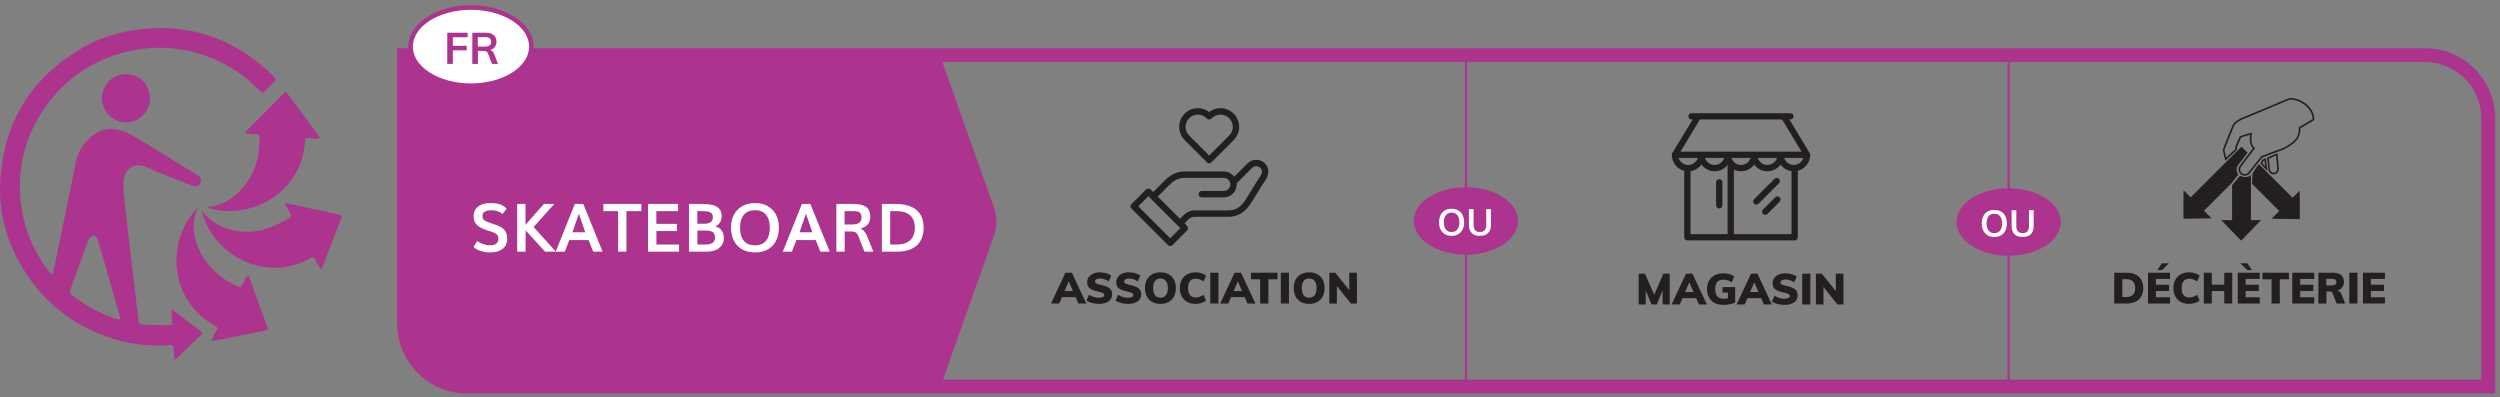 <svg width="447" height="71" viewBox="0 0 447 71" fill="none" xmlns="http://www.w3.org/2000/svg">
<rect x="0" y="0" width="447" height="71" fill="#808080" stroke="none"/>
<g clip-path="url(#clip0_26_18233)">
<path d="M446.141 70.37H83.557C76.635 70.37 71 64.74 71 57.812V8.615H433.589C440.51 8.615 446.141 14.25 446.141 21.172V70.37ZM73.484 11.099V57.812C73.484 63.37 78.005 67.885 83.557 67.885H443.661V21.172C443.661 15.62 439.141 11.099 433.589 11.099" fill="#AC348E"/>
<path d="M168.109 69.276H88.448C71.078 69.005 72.193 57.339 72.24 47.078V10H168.109L177.724 37.141C178.297 38.755 178.297 40.521 177.724 42.135" fill="#AC348E"/>
<path d="M95.021 8.333C95.021 12.198 90.177 15.328 84.208 15.328C78.24 15.328 73.401 12.198 73.401 8.333C73.401 4.469 78.24 1.339 84.208 1.339C90.177 1.339 95.021 4.469 95.021 8.333Z" fill="white"/>
<path d="M84.208 15.745C78.021 15.745 72.99 12.422 72.99 8.333C72.99 4.25 78.021 0.927 84.208 0.927C90.396 0.927 95.432 4.25 95.432 8.333C95.432 12.422 90.396 15.745 84.208 15.745ZM84.208 1.755C78.479 1.755 73.818 4.708 73.818 8.333C73.818 11.964 78.479 14.917 84.208 14.917C89.943 14.917 94.604 11.964 94.604 8.333C94.604 4.708 89.943 1.755 84.208 1.755Z" fill="#AC348E"/>
<path d="M79.969 5.854H83.609V6.661H80.969V8.187H83.453V9H80.969V11.427H79.969" fill="#AC348E"/>
<path d="M89.037 11.427H87.969L87.26 9.573C87.198 9.401 87.099 9.281 86.969 9.213C86.839 9.146 86.667 9.109 86.458 9.109H85.453V11.427H84.448V5.854H86.839C87.469 5.854 87.948 5.99 88.276 6.271C88.604 6.547 88.771 6.943 88.771 7.458C88.771 7.828 88.672 8.146 88.474 8.401C88.281 8.661 88.005 8.844 87.641 8.953C87.969 9.021 88.208 9.25 88.354 9.641L89.037 11.427ZM86.693 8.328C87.073 8.328 87.359 8.255 87.542 8.12C87.724 7.974 87.818 7.76 87.818 7.474C87.818 7.193 87.724 6.984 87.542 6.844C87.365 6.703 87.083 6.635 86.693 6.635H85.432V8.328" fill="#AC348E"/>
<path d="M29.155 5C36.504 5.135 43.342 8.021 48.988 13.729C49.358 14.104 49.384 14.344 48.983 14.708C48.415 15.208 47.889 15.75 47.384 16.318C47.061 16.682 46.863 16.672 46.519 16.312C43.847 13.505 40.696 11.401 37.045 10.078C32.337 8.37 27.535 8.062 22.66 9.255C16.17 10.838 11.103 14.463 7.493 20.057C4.066 25.37 2.905 31.208 3.899 37.448C4.556 41.557 6.217 45.25 8.754 48.547C8.827 48.646 8.894 48.75 8.983 48.833C9.097 48.938 9.228 49.026 9.353 49.125C9.41 48.979 9.498 48.844 9.524 48.693C10.056 46.156 10.576 43.62 11.097 41.083C11.826 37.531 12.561 33.974 13.274 30.417C13.561 28.974 13.795 27.516 14.655 26.271C16.181 24.068 18.191 22.682 20.957 23.162C22.165 23.37 23.337 24.01 24.415 24.651C28.045 26.807 31.623 29.047 35.217 31.266C35.931 31.708 36.118 32.177 35.858 32.719C35.577 33.302 35.009 33.458 34.222 33.146C31.55 32.083 28.842 31.094 26.228 29.912C23.978 28.896 22.207 30.182 22.082 32.536C22.019 33.708 22.144 34.901 22.274 36.073C22.743 40.292 23.259 44.505 23.754 48.719C24.092 51.594 24.441 54.469 24.764 57.349C24.821 57.818 25.019 58.062 25.488 58.068C27.092 58.104 28.707 58.125 30.316 58.156C30.701 58.161 30.79 57.943 30.759 57.599C30.707 56.969 30.67 56.339 30.634 55.708C30.629 55.599 30.691 55.49 30.717 55.385C30.811 55.422 30.915 55.438 30.993 55.495C32.649 56.75 34.306 58.01 35.962 59.271C36.238 59.479 36.191 59.641 35.967 59.854C34.498 61.266 33.03 62.688 31.561 64.099C31.483 64.177 31.363 64.208 31.259 64.26C31.228 64.146 31.175 64.031 31.165 63.917C31.113 63.37 31.04 62.818 31.04 62.271C31.04 61.766 30.837 61.656 30.368 61.693C26.925 61.979 23.545 61.604 20.264 60.578C12.853 58.266 7.228 53.703 3.462 46.911C0.858 42.208 -0.325 37.115 0.077 31.766C0.842 21.588 5.712 13.865 14.504 8.693C18.8 6.161 23.509 5.031 29.155 5ZM21.54 57.062C21.446 56.698 21.394 56.479 21.332 56.266C20.446 53.151 19.561 50.036 18.67 46.922C18.264 45.51 17.863 44.099 17.41 42.708C17.326 42.443 16.998 42.094 16.78 42.089C16.504 42.083 16.207 42.375 15.957 42.583C15.842 42.677 15.806 42.865 15.748 43.021C14.701 45.932 13.67 48.854 12.597 51.755C12.42 52.245 12.545 52.495 12.91 52.781C14.748 54.229 16.733 55.427 18.894 56.318C19.587 56.604 20.306 56.854 21.019 57.094C21.165 57.141 21.353 57.078 21.54 57.062Z" fill="#AC348E"/>
<path d="M36.92 37.01C41.764 36.812 45.337 32.239 46.144 27.828C46.332 26.812 46.363 25.766 46.441 24.729C46.483 24.213 46.248 23.943 45.686 23.963C45.196 23.984 44.707 23.943 44.217 23.922C44.077 23.911 43.946 23.864 43.811 23.833C43.884 23.703 43.931 23.542 44.035 23.438C45.4 22.057 46.769 20.693 48.139 19.318C49.014 18.438 49.9 17.557 50.769 16.667C51.009 16.422 51.15 16.401 51.373 16.703C53.259 19.266 55.165 21.812 57.056 24.37C57.123 24.463 57.16 24.583 57.207 24.688C57.077 24.719 56.946 24.781 56.816 24.781C56.285 24.766 55.754 24.76 55.228 24.698C54.728 24.641 54.54 24.792 54.514 25.312C54.415 27.427 53.816 29.401 52.738 31.224C49.712 36.354 43.035 38.953 37.347 37.203C37.202 37.156 37.061 37.073 36.92 37.01Z" fill="#AC348E"/>
<path d="M35.379 37.104C33.478 41.208 35.561 45.693 38.087 48.198C39.342 49.443 40.759 50.464 42.4 51.161C42.905 51.375 43.181 51.286 43.394 50.781C43.577 50.354 43.806 49.943 44.035 49.531C44.108 49.401 44.243 49.312 44.347 49.203C44.415 49.323 44.504 49.432 44.551 49.557C45.472 52.068 46.389 54.573 47.306 57.083C47.478 57.542 47.618 58.01 47.816 58.458C47.993 58.844 47.889 59 47.488 59.083C45.525 59.469 43.571 59.87 41.613 60.266C40.571 60.474 39.535 60.693 38.493 60.896C38.28 60.938 38.056 60.927 37.837 60.943C37.9 60.745 37.946 60.531 38.035 60.344C38.222 59.958 38.384 59.552 38.644 59.214C39.077 58.646 38.821 58.391 38.301 58.12C36.472 57.172 35.004 55.807 33.832 54.12C30.405 49.203 30.889 42.016 34.941 37.614C35.092 37.448 35.233 37.276 35.379 37.104Z" fill="#AC348E"/>
<path d="M36.097 37.651C36.946 38.74 37.91 39.656 39.139 40.266C42.103 41.719 45.16 41.792 48.228 40.708C49.389 40.297 50.467 39.651 51.577 39.099C52.077 38.849 52.175 38.51 51.827 38.021C51.519 37.594 51.28 37.109 51.025 36.646C50.978 36.557 50.988 36.432 50.972 36.323C51.071 36.323 51.17 36.312 51.264 36.333C54.431 37.026 57.592 37.724 60.759 38.406C61.15 38.49 61.155 38.641 61.035 38.953C59.889 41.917 58.748 44.885 57.608 47.854C57.566 47.958 57.488 48.047 57.425 48.146C57.342 48.068 57.228 48.005 57.175 47.906C56.889 47.417 56.592 46.927 56.337 46.411C56.129 45.984 55.9 45.932 55.483 46.172C53.175 47.516 50.675 48.016 48.019 47.833C42.525 47.448 37.452 43.219 36.123 37.88C36.108 37.807 36.103 37.724 36.097 37.651Z" fill="#AC348E"/>
<path d="M18.222 17.578C18.222 15.193 20.17 13.234 22.54 13.245C24.889 13.255 26.811 15.188 26.821 17.552C26.832 19.938 24.879 21.896 22.504 21.885C20.155 21.875 18.228 19.932 18.222 17.578Z" fill="#AC348E"/>
<path d="M87.65 45.135C87.064 45.135 86.5 45.049 85.957 44.877C85.414 44.705 84.986 44.467 84.674 44.162L85.307 43.096C85.584 43.31 85.943 43.492 86.385 43.641C86.83 43.789 87.221 43.863 87.557 43.863C88.084 43.863 88.473 43.766 88.723 43.57C88.977 43.375 89.103 43.078 89.103 42.68C89.103 42.523 89.092 42.398 89.068 42.305C89.045 42.207 88.992 42.107 88.91 42.006C88.828 41.9 88.705 41.805 88.541 41.719C88.381 41.629 88.164 41.535 87.891 41.438C87.773 41.398 87.574 41.334 87.293 41.244C87.016 41.154 86.812 41.086 86.684 41.039C85.981 40.773 85.471 40.461 85.154 40.102C84.838 39.738 84.68 39.248 84.68 38.631C84.68 38.131 84.811 37.703 85.072 37.348C85.338 36.992 85.689 36.73 86.127 36.562C86.564 36.395 87.064 36.31 87.627 36.31C88.389 36.31 88.981 36.385 89.402 36.533C89.824 36.682 90.223 36.935 90.598 37.295L89.836 38.279C89.356 37.822 88.689 37.594 87.838 37.594C87.373 37.594 86.994 37.674 86.701 37.834C86.412 37.994 86.268 38.238 86.268 38.566C86.268 38.727 86.281 38.859 86.309 38.965C86.336 39.066 86.393 39.168 86.478 39.27C86.568 39.367 86.695 39.459 86.859 39.545C87.023 39.627 87.242 39.717 87.516 39.815C87.613 39.85 87.816 39.918 88.125 40.02C88.438 40.117 88.67 40.195 88.822 40.254C89.518 40.531 90.002 40.85 90.275 41.209C90.549 41.568 90.686 42.068 90.686 42.709C90.686 43.135 90.602 43.51 90.434 43.834C90.266 44.154 90.037 44.406 89.748 44.59C89.459 44.773 89.139 44.91 88.787 45C88.436 45.09 88.057 45.135 87.65 45.135ZM92.473 45V36.469H93.961V40.195L97.248 36.469H99.106L95.408 40.588L99.393 45H97.459L93.978 41.185V45H92.473ZM102.352 41.531H104.637C104.188 40.199 103.811 39.092 103.506 38.209C103.252 38.947 102.867 40.055 102.352 41.531ZM99.352 45L102.779 36.469H104.291L107.748 45H106.066L105.24 42.92H101.795L100.986 45H99.352ZM110.52 45V37.746H107.889V36.469H114.68V37.746H112.008V45H110.52ZM115.863 45V36.469H121.248V37.746H117.352V40.025H121.037V41.309H117.369V43.723H121.418V45H115.863ZM124.676 40.008H125.947C126.146 40.008 126.33 39.99 126.498 39.955C126.666 39.916 126.824 39.853 126.973 39.768C127.125 39.682 127.244 39.56 127.33 39.404C127.416 39.248 127.459 39.06 127.459 38.842C127.459 38.42 127.312 38.133 127.02 37.98C126.727 37.824 126.266 37.746 125.637 37.746H124.676V40.008ZM124.693 43.728H126.035C127.234 43.728 127.834 43.328 127.834 42.527C127.834 42.027 127.699 41.684 127.43 41.496C127.164 41.309 126.688 41.215 126 41.215H124.693V43.728ZM123.188 45V36.469H125.549C125.795 36.469 126.016 36.475 126.211 36.486C126.406 36.494 126.629 36.516 126.879 36.551C127.133 36.582 127.355 36.629 127.547 36.691C127.738 36.75 127.932 36.834 128.127 36.943C128.322 37.053 128.482 37.184 128.607 37.336C128.736 37.484 128.84 37.672 128.918 37.898C129 38.121 129.041 38.373 129.041 38.654C129.041 39.498 128.664 40.105 127.91 40.477C128.418 40.613 128.799 40.871 129.053 41.25C129.307 41.625 129.434 42.072 129.434 42.592C129.434 42.916 129.369 43.221 129.24 43.506C129.111 43.787 128.922 44.041 128.672 44.268C128.422 44.494 128.092 44.674 127.682 44.807C127.275 44.935 126.814 45 126.299 45H123.188ZM135.012 45.135C133.68 45.135 132.629 44.734 131.859 43.934C131.094 43.129 130.711 42.049 130.711 40.693C130.711 39.373 131.096 38.312 131.865 37.512C132.639 36.711 133.693 36.31 135.029 36.31C136.322 36.31 137.35 36.711 138.111 37.512C138.877 38.309 139.26 39.369 139.26 40.693C139.26 42.053 138.883 43.133 138.129 43.934C137.375 44.734 136.336 45.135 135.012 45.135ZM134.977 43.863C135.848 43.863 136.51 43.59 136.963 43.043C137.416 42.492 137.643 41.709 137.643 40.693C137.643 39.709 137.416 38.945 136.963 38.402C136.51 37.855 135.855 37.582 135 37.582C134.137 37.582 133.473 37.855 133.008 38.402C132.547 38.945 132.316 39.709 132.316 40.693C132.316 41.713 132.541 42.496 132.99 43.043C133.439 43.59 134.102 43.863 134.977 43.863ZM142.957 41.531H145.242C144.793 40.199 144.416 39.092 144.111 38.209C143.857 38.947 143.473 40.055 142.957 41.531ZM139.957 45L143.385 36.469H144.896L148.354 45H146.672L145.846 42.92H142.4L141.592 45H139.957ZM151.014 40.131H152.438C153.5 40.131 154.031 39.719 154.031 38.895C154.031 38.445 153.92 38.143 153.697 37.986C153.475 37.826 153.107 37.746 152.596 37.746H151.014V40.131ZM149.543 45V36.469H152.619C153.088 36.469 153.492 36.504 153.832 36.574C154.176 36.645 154.486 36.766 154.764 36.938C155.041 37.105 155.25 37.348 155.391 37.664C155.531 37.977 155.602 38.363 155.602 38.824C155.602 39.305 155.459 39.73 155.174 40.102C154.889 40.469 154.459 40.717 153.885 40.846C154.396 41.131 154.773 41.576 155.016 42.182L156.17 45H154.559L153.58 42.463C153.42 42.045 153.246 41.762 153.059 41.613C152.871 41.465 152.588 41.391 152.209 41.391H151.031V45H149.543ZM157.676 45V36.469H160.055C161.762 36.469 163.037 36.832 163.881 37.559C164.725 38.281 165.146 39.322 165.146 40.682C165.146 42.092 164.732 43.164 163.904 43.898C163.08 44.633 161.877 45 160.295 45H157.676ZM159.164 43.723H160.371C161.402 43.723 162.193 43.465 162.744 42.949C163.295 42.434 163.57 41.676 163.57 40.676C163.57 39.727 163.291 39.002 162.732 38.502C162.178 37.998 161.33 37.746 160.189 37.746H159.164V43.723Z" fill="white"/>
<path d="M261.908 68.795H262.314V10.212H261.908V68.795Z" fill="#AC348E"/>
<path d="M271.435 39.5C271.435 42.834 267.26 45.538 262.111 45.538C256.962 45.538 252.78 42.834 252.78 39.5C252.78 36.166 256.962 33.469 262.111 33.469C267.26 33.469 271.435 36.166 271.435 39.5Z" fill="#AC348E"/>
<path d="M258.356 41.875C258.02 41.678 257.754 41.398 257.572 41.034C257.39 40.67 257.299 40.242 257.299 39.745C257.299 39.255 257.39 38.828 257.572 38.463C257.754 38.092 258.013 37.819 258.349 37.623C258.686 37.426 259.085 37.328 259.547 37.328C260.01 37.328 260.402 37.426 260.745 37.623C261.081 37.819 261.341 38.092 261.516 38.463C261.698 38.828 261.789 39.255 261.789 39.745C261.789 40.242 261.698 40.67 261.516 41.034C261.334 41.398 261.074 41.678 260.738 41.875C260.402 42.071 260.01 42.169 259.547 42.169C259.092 42.169 258.693 42.071 258.356 41.875ZM260.57 41.041C260.808 40.74 260.934 40.306 260.934 39.745C260.934 39.185 260.808 38.757 260.57 38.463C260.325 38.162 259.982 38.015 259.547 38.015C259.106 38.015 258.77 38.162 258.525 38.456C258.279 38.757 258.16 39.185 258.16 39.745C258.16 40.306 258.279 40.74 258.525 41.041C258.77 41.335 259.106 41.489 259.547 41.489C259.982 41.489 260.325 41.335 260.57 41.041Z" fill="white"/>
<path d="M263.141 41.672C262.805 41.335 262.637 40.845 262.637 40.2V37.392H263.477V40.249C263.477 40.656 263.575 40.964 263.764 41.174C263.953 41.384 264.234 41.489 264.612 41.489C264.976 41.489 265.263 41.384 265.453 41.167C265.642 40.957 265.74 40.649 265.74 40.249V37.392H266.58V40.2C266.58 40.845 266.412 41.328 266.076 41.665C265.74 42.001 265.256 42.169 264.612 42.169C263.96 42.169 263.47 42.008 263.141 41.672Z" fill="white"/>
<path d="M358.949 68.991H359.348V10.408H358.949V68.991Z" fill="#AC348E"/>
<path d="M368.476 39.703C368.476 43.03 364.301 45.734 359.152 45.734C353.996 45.734 349.821 43.03 349.821 39.703C349.821 36.369 353.996 33.665 359.152 33.665C364.301 33.665 368.476 36.369 368.476 39.703Z" fill="#AC348E"/>
<path d="M355.397 42.078C355.061 41.875 354.795 41.601 354.613 41.23C354.431 40.866 354.339 40.439 354.339 39.941C354.339 39.451 354.431 39.024 354.613 38.659C354.788 38.295 355.054 38.015 355.39 37.819C355.726 37.63 356.126 37.532 356.588 37.532C357.05 37.532 357.443 37.63 357.786 37.819C358.122 38.015 358.381 38.295 358.557 38.659C358.739 39.024 358.83 39.451 358.83 39.941C358.83 40.439 358.739 40.866 358.557 41.23C358.374 41.601 358.115 41.875 357.779 42.078C357.443 42.274 357.05 42.372 356.588 42.372C356.133 42.372 355.733 42.274 355.397 42.078ZM357.611 41.237C357.849 40.936 357.975 40.502 357.975 39.941C357.975 39.388 357.849 38.961 357.611 38.659C357.366 38.358 357.022 38.211 356.588 38.211C356.147 38.211 355.811 38.358 355.565 38.659C355.32 38.953 355.201 39.381 355.201 39.941C355.201 40.502 355.32 40.936 355.565 41.237C355.811 41.538 356.147 41.685 356.588 41.685C357.022 41.685 357.366 41.538 357.611 41.237Z" fill="white"/>
<path d="M360.175 41.868C359.845 41.532 359.677 41.048 359.677 40.404V37.588H360.518V40.446C360.518 40.852 360.616 41.16 360.805 41.37C360.994 41.581 361.281 41.686 361.653 41.686C362.024 41.686 362.304 41.581 362.493 41.37C362.682 41.153 362.781 40.852 362.781 40.446V37.588H363.621V40.404C363.621 41.041 363.453 41.532 363.117 41.868C362.781 42.204 362.297 42.372 361.653 42.372C361.001 42.372 360.511 42.204 360.175 41.868Z" fill="white"/>
<path d="M378.024 48.761H380.272C380.882 48.761 381.407 48.866 381.841 49.09C382.29 49.307 382.626 49.622 382.857 50.035C383.095 50.449 383.214 50.939 383.214 51.507C383.214 52.074 383.095 52.571 382.864 52.985C382.633 53.405 382.297 53.72 381.855 53.937C381.414 54.154 380.889 54.267 380.272 54.267H378.024V48.761ZM380.167 53.104C380.706 53.104 381.113 52.971 381.372 52.712C381.645 52.445 381.771 52.039 381.771 51.507C381.771 50.449 381.239 49.916 380.167 49.916H379.474V53.104" fill="#231F20"/>
<path d="M384.062 48.761H387.999V49.875H385.477V50.911H387.831V52.025H385.477V53.153H387.999V54.267H384.062V48.761ZM385.743 48.284L386.549 47.066H387.803L386.584 48.284H385.743Z" fill="#231F20"/>
<path d="M389.925 53.986C389.498 53.748 389.176 53.419 388.945 52.992C388.713 52.564 388.601 52.067 388.601 51.507C388.601 50.946 388.713 50.456 388.945 50.029C389.176 49.601 389.498 49.279 389.925 49.041C390.353 48.81 390.85 48.691 391.424 48.691C391.782 48.691 392.132 48.747 392.475 48.852C392.811 48.964 393.085 49.111 393.288 49.293L392.846 50.323C392.398 49.993 391.936 49.832 391.452 49.832C391.011 49.832 390.668 49.972 390.43 50.253C390.192 50.54 390.079 50.953 390.079 51.507C390.079 52.06 390.192 52.48 390.43 52.767C390.668 53.048 391.011 53.195 391.452 53.195C391.936 53.195 392.398 53.027 392.846 52.704L393.288 53.734C393.085 53.916 392.811 54.063 392.475 54.175C392.132 54.281 391.782 54.337 391.424 54.337C390.85 54.337 390.353 54.218 389.925 53.986Z" fill="#231F20"/>
<path d="M399.123 48.761V54.267H397.701V52.039H395.473V54.267H394.044V48.761H395.473V50.904H397.701V48.761" fill="#231F20"/>
<path d="M400.11 48.761H404.047V49.875H401.525V50.911H403.879V52.025H401.525V53.153H404.047V54.267H400.11V48.761ZM400.573 47.066H401.834L402.632 48.284H401.792L400.573 47.066Z" fill="#231F20"/>
<path d="M406.156 49.938H404.517V48.761H409.266V49.938H407.627V54.267H406.156" fill="#231F20"/>
<path d="M409.855 48.761H413.784V49.874H411.27V50.911H413.623V52.025H411.27V53.153H413.784V54.267H409.855" fill="#231F20"/>
<path d="M419.318 54.267H417.777L417.07 52.431C416.986 52.228 416.79 52.123 416.488 52.123H415.963V54.267H414.527V48.761H417.091C417.756 48.761 418.254 48.901 418.59 49.188C418.926 49.475 419.094 49.881 419.094 50.414C419.094 50.785 418.996 51.107 418.793 51.373C418.597 51.647 418.317 51.843 417.959 51.955C418.114 51.983 418.254 52.06 418.373 52.172C418.499 52.284 418.597 52.438 418.667 52.627L419.318 54.267ZM417.532 50.897C417.672 50.799 417.742 50.652 417.742 50.456C417.742 50.246 417.672 50.092 417.532 49.993C417.399 49.902 417.175 49.86 416.86 49.86H415.942V51.037H416.86C417.168 51.037 417.392 50.995 417.532 50.897Z" fill="#231F20"/>
<path d="M420.054 54.267H421.511V48.761H420.054V54.267Z" fill="#231F20"/>
<path d="M422.499 48.761H426.429V49.874H423.914V50.911H426.268V52.025H423.914V53.153H426.429V54.267H422.499" fill="#231F20"/>
<path d="M399.102 27.837V27.885L399.157 27.837" fill="#231F20"/>
<path d="M402.464 32.67L402.471 32.677L402.492 31.206" fill="#231F20"/>
<path d="M402.464 39.36V31.234L402.38 31.339C402.121 31.668 401.638 31.647 401.252 31.654C401.063 31.654 400.692 31.486 400.517 31.402L399.102 33.125V39.36H397.168L398.941 41.195L400.72 43.023L402.492 41.195L404.264 39.36" fill="#231F20"/>
<path d="M398.633 28.355L399.102 27.892V27.886" fill="#231F20"/>
<path d="M399.158 27.837L399.851 27.15L399.844 27.143L399.158 27.837Z" fill="#231F20"/>
<path d="M399.157 27.837L399.102 27.885V27.892L399.157 27.837Z" fill="#231F20"/>
<path d="M411.179 34.085L409.904 35.36L404.237 29.693L403.886 29.336L403.564 29.742L402.759 31.003L402.661 32.866L407.529 37.735L406.163 39.108L408.713 39.143L411.2 39.185V35.353" fill="#231F20"/>
<path d="M401.869 27.325L400.944 26.401L400.769 26.239L399.851 27.15L399.158 27.837L399.102 27.893L398.632 28.355L397.694 29.294H397.701L391.697 35.297L390.423 34.022L390.401 35.416V39.115L392.895 39.08L394.044 39.059L395.445 39.038L394.317 37.91L394.072 37.672L399.102 32.635L400.223 31.206C399.956 30.961 399.907 30.562 399.914 30.218C399.921 29.959 400.012 29.7 400.181 29.476L400.272 29.364L401.014 28.411L401.54 27.739L401.82 27.374" fill="#231F20"/>
<path d="M401.007 31.213L401.035 31.192C401 31.178 400.965 31.164 400.937 31.143" fill="#231F20"/>
<path d="M405.413 30.611L404.145 29.203L404.398 28.698L404.412 28.677L404.517 28.782L404.419 28.677C404.622 28.474 404.643 28.46 404.93 28.355L405.133 28.285L405.413 30.611ZM404.496 29.154L405.007 29.721L404.888 28.691C404.783 28.733 404.748 28.761 404.643 28.873" fill="#231F20"/>
<path d="M406.527 31.178C406.317 31.178 406.114 31.101 405.946 30.968C405.749 30.807 405.623 30.576 405.588 30.323V30.316L405.343 28.201L407.214 27.381L407.459 30.099C407.522 30.625 407.151 31.108 406.639 31.171C406.604 31.178 406.562 31.178 406.527 31.178ZM405.883 30.288C405.904 30.463 405.995 30.625 406.128 30.737C406.268 30.849 406.436 30.898 406.604 30.877C406.954 30.835 407.207 30.498 407.165 30.134L406.954 27.816L405.665 28.383" fill="#231F20"/>
<path d="M401.357 31.423C401.203 31.423 401.056 31.388 400.909 31.325C400.867 31.311 400.832 31.29 400.797 31.269L400.769 31.248L400.398 30.877C400.166 30.477 400.202 29.973 400.489 29.595L402.814 26.513C402.443 26.148 402.345 25.714 402.282 25.308C402.254 25.105 402.261 24.698 402.296 24.096C401.224 24.411 400.769 24.558 400.699 24.6C400.685 24.607 400.678 24.614 400.671 24.621L400.678 24.642L399.991 26.19L399.956 26.793L397.883 28.719L397.82 28.474C397.729 28.145 397.442 27.038 397.442 26.863C397.442 26.674 397.596 26.331 397.624 26.26C397.869 25.63 399.116 22.443 399.284 22.204C399.452 21.973 399.606 21.784 399.9 21.595C400.166 21.427 400.622 21.168 400.643 21.154L400.657 21.147L409.385 17.511H409.413C410.457 17.511 411.55 17.917 412.397 18.632C413.301 19.389 413.798 20.362 413.798 21.371V21.462L411.326 22.933C411.34 23.241 411.326 23.479 411.277 23.648C411.241 23.753 411.213 23.858 411.185 23.963C411.087 24.369 410.989 24.761 410.429 25.322C409.735 26.015 408.713 26.59 408.061 26.835C407.858 26.905 407.459 27.052 407.003 27.227L404.741 28.075L404.482 28.194L402.282 30.954C402.051 31.255 401.708 31.423 401.357 31.423ZM400.958 31.024C400.986 31.038 401.007 31.045 401.028 31.059C401.385 31.213 401.806 31.101 402.044 30.772L404.299 27.956L404.629 27.794L406.898 26.947C407.354 26.779 407.753 26.632 407.956 26.555C408.601 26.317 409.588 25.742 410.219 25.112C410.723 24.607 410.807 24.278 410.898 23.893C410.926 23.788 410.954 23.676 410.989 23.556C411.024 23.458 411.052 23.255 411.024 22.863L411.01 22.772L413.504 21.287C413.441 19.332 411.305 17.819 409.441 17.805L400.783 21.42C400.72 21.455 400.3 21.693 400.054 21.847C399.802 22.001 399.683 22.163 399.529 22.38C399.41 22.548 398.464 24.922 397.897 26.38C397.827 26.527 397.743 26.772 397.743 26.863C397.743 26.954 397.89 27.556 398.044 28.166L399.662 26.66L399.697 26.12L400.363 24.621C400.363 24.551 400.398 24.46 400.524 24.355C400.566 24.327 400.657 24.257 402.415 23.753L402.618 23.697L402.604 23.907C402.555 24.579 402.548 25.063 402.576 25.259C402.646 25.735 402.751 26.064 403.067 26.352L403.214 26.485L400.727 29.777C400.517 30.05 400.482 30.414 400.65 30.709" fill="#231F20"/>
<path d="M298.544 48.936V54.442H297.276L297.269 51.92L296.226 54.442H295.301L294.25 51.955V54.442H292.989V48.936H294.124L295.777 52.697L297.409 48.936" fill="#231F20"/>
<path d="M303.273 53.307H300.828L300.338 54.442H298.88L301.458 48.936H302.607L305.192 54.442H303.756L303.273 53.307ZM302.803 52.214L302.047 50.477L301.297 52.214" fill="#231F20"/>
<path d="M310.25 51.331V54.099C309.956 54.232 309.626 54.337 309.262 54.407C308.898 54.477 308.527 54.512 308.148 54.512C307.546 54.512 307.028 54.4 306.586 54.176C306.145 53.944 305.809 53.622 305.571 53.195C305.332 52.775 305.213 52.263 305.213 51.682C305.213 51.114 305.332 50.617 305.571 50.197C305.809 49.769 306.145 49.44 306.579 49.209C307.007 48.978 307.518 48.866 308.092 48.866C308.492 48.866 308.863 48.915 309.22 49.02C309.57 49.125 309.858 49.265 310.082 49.447L309.626 50.477C309.374 50.309 309.129 50.19 308.891 50.12C308.66 50.043 308.408 50.008 308.141 50.008C307.651 50.008 307.287 50.141 307.042 50.421C306.803 50.694 306.684 51.114 306.684 51.682C306.684 52.27 306.81 52.712 307.063 52.992C307.308 53.272 307.693 53.412 308.218 53.412C308.457 53.412 308.702 53.391 308.947 53.342V52.319H307.987V51.331" fill="#231F20"/>
<path d="M314.887 53.307H312.442L311.952 54.442H310.502L313.073 48.936H314.222L316.806 54.442H315.377L314.887 53.307ZM314.418 52.214L313.661 50.477L312.912 52.214" fill="#231F20"/>
<path d="M317.808 54.351C317.409 54.246 317.08 54.099 316.827 53.909L317.283 52.88C317.556 53.048 317.836 53.181 318.137 53.272C318.446 53.363 318.747 53.405 319.048 53.405C319.356 53.405 319.594 53.363 319.763 53.279C319.924 53.195 320.008 53.076 320.008 52.922C320.008 52.782 319.938 52.669 319.784 52.578C319.636 52.487 319.356 52.396 318.943 52.312C318.418 52.207 318.018 52.081 317.724 51.927C317.437 51.773 317.234 51.598 317.122 51.388C317.003 51.184 316.946 50.932 316.946 50.638C316.946 50.302 317.038 50.001 317.234 49.727C317.423 49.454 317.689 49.244 318.032 49.09C318.383 48.943 318.775 48.866 319.216 48.866C319.615 48.866 320.001 48.922 320.379 49.034C320.75 49.146 321.044 49.286 321.255 49.468L320.806 50.498C320.561 50.33 320.309 50.197 320.043 50.106C319.77 50.022 319.503 49.972 319.237 49.972C318.971 49.972 318.761 50.022 318.6 50.127C318.439 50.225 318.361 50.358 318.361 50.526C318.361 50.624 318.39 50.701 318.446 50.764C318.502 50.827 318.607 50.883 318.761 50.946C318.915 51.002 319.153 51.065 319.461 51.135C319.959 51.24 320.358 51.373 320.638 51.521C320.925 51.675 321.128 51.85 321.248 52.06C321.367 52.263 321.423 52.508 321.423 52.789C321.423 53.328 321.213 53.748 320.799 54.056C320.379 54.358 319.791 54.512 319.034 54.512C318.621 54.512 318.214 54.463 317.808 54.351Z" fill="#231F20"/>
<path d="M322.236 54.442H323.693V48.936H322.236V54.442Z" fill="#231F20"/>
<path d="M329.612 48.936V54.442H328.533L326.039 51.318V54.442H324.68V48.936H325.745L328.239 52.046V48.936" fill="#231F20"/>
<path d="M320.141 21.357H302.439C302.131 21.357 301.886 21.105 301.886 20.797C301.886 20.488 302.131 20.236 302.439 20.236H320.141C320.449 20.236 320.694 20.488 320.694 20.797C320.694 21.105 320.449 21.357 320.141 21.357Z" fill="#231F20"/>
<path d="M323.104 28.236H299.504C299.301 28.236 299.105 28.131 299.007 27.956C298.909 27.78 298.895 27.563 299 27.388L303.084 20.635C303.238 20.369 303.588 20.292 303.847 20.446C304.106 20.607 304.197 20.951 304.036 21.21L300.471 27.122H322.116L318.551 21.21C318.39 20.951 318.474 20.607 318.74 20.446C318.992 20.292 319.342 20.369 319.503 20.635L323.58 27.388C323.685 27.563 323.685 27.78 323.587 27.956C323.489 28.131 323.3 28.236 323.104 28.236Z" fill="#231F20"/>
<path d="M301.858 30.625C300.24 30.625 298.93 29.315 298.93 27.703C298.93 27.388 299.182 27.136 299.497 27.136C299.805 27.136 300.058 27.388 300.058 27.703C300.058 28.691 300.863 29.497 301.858 29.497C302.839 29.497 303.651 28.691 303.651 27.703C303.651 27.388 303.903 27.136 304.211 27.136C304.52 27.136 304.772 27.388 304.772 27.703C304.772 29.315 303.462 30.625 301.858 30.625Z" fill="#231F20"/>
<path d="M306.572 30.625C304.961 30.625 303.644 29.315 303.644 27.703C303.644 27.388 303.903 27.136 304.211 27.136C304.52 27.136 304.772 27.388 304.772 27.703C304.772 28.691 305.577 29.497 306.572 29.497C307.56 29.497 308.365 28.691 308.365 27.703C308.365 27.388 308.618 27.136 308.933 27.136C309.241 27.136 309.493 27.388 309.493 27.703C309.493 29.315 308.183 30.625 306.572 30.625Z" fill="#231F20"/>
<path d="M311.294 30.625C309.682 30.625 308.365 29.315 308.365 27.703C308.365 27.388 308.618 27.136 308.933 27.136C309.241 27.136 309.493 27.388 309.493 27.703C309.493 28.691 310.299 29.497 311.294 29.497C312.281 29.497 313.087 28.691 313.087 27.703C313.087 27.388 313.339 27.136 313.647 27.136C313.963 27.136 314.215 27.388 314.215 27.703C314.215 29.315 312.905 30.625 311.294 30.625Z" fill="#231F20"/>
<path d="M316.008 30.625C314.397 30.625 313.087 29.315 313.087 27.703C313.087 27.388 313.339 27.136 313.647 27.136C313.962 27.136 314.214 27.388 314.214 27.703C314.214 28.691 315.02 29.497 316.008 29.497C317.002 29.497 317.808 28.691 317.808 27.703C317.808 27.388 318.06 27.136 318.368 27.136C318.677 27.136 318.929 27.388 318.929 27.703C318.929 29.315 317.619 30.625 316.008 30.625Z" fill="#231F20"/>
<path d="M320.729 30.625C319.118 30.625 317.808 29.315 317.808 27.703C317.808 27.388 318.06 27.136 318.369 27.136C318.677 27.136 318.929 27.388 318.929 27.703C318.929 28.691 319.735 29.497 320.729 29.497C321.717 29.497 322.523 28.691 322.523 27.703C322.523 27.388 322.775 27.136 323.09 27.136C323.398 27.136 323.65 27.388 323.65 27.703C323.65 29.315 322.34 30.625 320.729 30.625Z" fill="#231F20"/>
<path d="M320.884 42.982H301.697C301.388 42.982 301.136 42.729 301.136 42.421V30.064C301.136 29.749 301.388 29.497 301.697 29.497C302.012 29.497 302.264 29.749 302.264 30.064V41.861H320.323V30.078C320.323 29.77 320.575 29.518 320.884 29.518C321.192 29.518 321.451 29.77 321.451 30.078V42.421C321.451 42.729 321.192 42.982 320.884 42.982Z" fill="#231F20"/>
<path d="M309.458 42.862C309.15 42.862 308.891 42.61 308.891 42.302V29.168C308.891 28.852 309.15 28.6 309.458 28.6C309.767 28.6 310.019 28.852 310.019 29.168V42.302C310.019 42.61 309.767 42.862 309.458 42.862Z" fill="#231F20"/>
<path d="M307.399 37.272C307.09 37.272 306.838 37.02 306.838 36.705V32.593C306.838 32.285 307.09 32.033 307.399 32.033C307.707 32.033 307.966 32.285 307.966 32.593V36.705C307.966 37.02 307.707 37.272 307.399 37.272Z" fill="#231F20"/>
<path d="M314.025 36.586C313.885 36.586 313.738 36.53 313.633 36.418C313.409 36.201 313.409 35.843 313.633 35.626L317.283 31.97C317.507 31.745 317.864 31.745 318.081 31.97C318.298 32.187 318.298 32.544 318.081 32.761L314.425 36.418C314.313 36.53 314.172 36.586 314.025 36.586Z" fill="#231F20"/>
<path d="M315.63 38.414C315.482 38.414 315.335 38.358 315.23 38.246C315.006 38.029 315.006 37.672 315.23 37.454L317.402 35.283C317.619 35.059 317.976 35.059 318.193 35.283C318.418 35.5 318.418 35.857 318.193 36.074L316.029 38.246C315.917 38.358 315.77 38.414 315.63 38.414Z" fill="#231F20"/>
<path d="M192.32 53.132H189.875L189.385 54.267H187.928L190.506 48.761H191.647L194.232 54.267H192.803L192.32 53.132ZM191.843 52.039L191.094 50.295L190.344 52.039" fill="#231F20"/>
<path d="M195.241 54.175C194.842 54.063 194.512 53.916 194.26 53.734L194.715 52.704C194.982 52.873 195.269 53.006 195.57 53.097C195.871 53.188 196.179 53.23 196.481 53.23C196.789 53.23 197.027 53.188 197.195 53.104C197.356 53.02 197.44 52.894 197.44 52.739C197.44 52.599 197.363 52.487 197.216 52.403C197.069 52.312 196.782 52.221 196.369 52.13C195.85 52.032 195.444 51.899 195.157 51.745C194.87 51.598 194.666 51.416 194.547 51.212C194.435 51.002 194.379 50.757 194.379 50.463C194.379 50.127 194.47 49.825 194.659 49.552C194.856 49.279 195.122 49.069 195.465 48.915C195.815 48.761 196.208 48.691 196.649 48.691C197.048 48.691 197.433 48.747 197.805 48.852C198.183 48.971 198.47 49.111 198.687 49.293L198.239 50.323C197.994 50.148 197.742 50.022 197.468 49.93C197.202 49.839 196.936 49.797 196.663 49.797C196.404 49.797 196.193 49.846 196.032 49.944C195.871 50.05 195.787 50.183 195.787 50.351C195.787 50.442 195.822 50.519 195.878 50.582C195.934 50.645 196.039 50.708 196.193 50.764C196.348 50.827 196.579 50.89 196.887 50.953C197.391 51.065 197.784 51.191 198.071 51.346C198.358 51.5 198.561 51.675 198.68 51.878C198.799 52.088 198.855 52.326 198.855 52.613C198.855 53.153 198.645 53.566 198.232 53.874C197.812 54.182 197.223 54.337 196.467 54.337C196.053 54.337 195.64 54.281 195.241 54.175Z" fill="#231F20"/>
<path d="M200.438 54.175C200.039 54.063 199.71 53.916 199.458 53.734L199.913 52.704C200.186 52.873 200.466 53.006 200.768 53.097C201.069 53.188 201.377 53.23 201.678 53.23C201.987 53.23 202.225 53.188 202.393 53.104C202.554 53.02 202.638 52.894 202.638 52.739C202.638 52.599 202.561 52.487 202.414 52.403C202.267 52.312 201.987 52.221 201.573 52.13C201.048 52.032 200.642 51.899 200.361 51.745C200.067 51.598 199.864 51.416 199.745 51.212C199.633 51.002 199.577 50.757 199.577 50.463C199.577 50.127 199.668 49.825 199.864 49.552C200.053 49.279 200.319 49.069 200.663 48.915C201.013 48.761 201.405 48.691 201.853 48.691C202.246 48.691 202.631 48.747 203.002 48.852C203.381 48.971 203.675 49.111 203.885 49.293L203.437 50.323C203.198 50.148 202.939 50.022 202.673 49.93C202.4 49.839 202.134 49.797 201.867 49.797C201.601 49.797 201.391 49.846 201.23 49.944C201.069 50.05 200.992 50.183 200.992 50.351C200.992 50.442 201.02 50.519 201.076 50.582C201.132 50.645 201.237 50.708 201.391 50.764C201.552 50.827 201.783 50.89 202.092 50.953C202.589 51.065 202.981 51.191 203.268 51.346C203.556 51.5 203.759 51.675 203.878 51.878C203.997 52.088 204.053 52.326 204.053 52.613C204.053 53.153 203.843 53.566 203.43 53.874C203.009 54.182 202.421 54.337 201.664 54.337C201.251 54.337 200.845 54.281 200.438 54.175Z" fill="#231F20"/>
<path d="M206.022 53.993C205.601 53.762 205.279 53.433 205.055 53.006C204.831 52.578 204.719 52.074 204.719 51.507C204.719 50.932 204.831 50.435 205.062 50.014C205.286 49.587 205.608 49.265 206.022 49.034C206.442 48.803 206.932 48.691 207.493 48.691C208.053 48.691 208.544 48.803 208.957 49.034C209.37 49.265 209.692 49.587 209.909 50.014C210.134 50.435 210.246 50.932 210.246 51.507C210.246 52.074 210.134 52.578 209.909 53.006C209.692 53.433 209.37 53.762 208.957 53.993C208.544 54.224 208.053 54.337 207.493 54.337C206.932 54.337 206.442 54.224 206.022 53.993ZM208.459 52.788C208.698 52.494 208.817 52.067 208.817 51.507C208.817 50.946 208.698 50.526 208.459 50.232C208.228 49.938 207.906 49.797 207.493 49.797C207.079 49.797 206.757 49.938 206.526 50.232C206.295 50.519 206.176 50.946 206.176 51.507C206.176 52.074 206.295 52.501 206.526 52.795C206.757 53.083 207.079 53.23 207.493 53.23C207.906 53.23 208.228 53.083 208.459 52.788Z" fill="#231F20"/>
<path d="M212.277 53.986C211.85 53.748 211.521 53.419 211.296 52.992C211.065 52.564 210.946 52.067 210.946 51.507C210.946 50.946 211.065 50.456 211.296 50.029C211.521 49.601 211.85 49.279 212.277 49.041C212.704 48.81 213.202 48.691 213.776 48.691C214.133 48.691 214.484 48.747 214.82 48.852C215.163 48.964 215.429 49.111 215.64 49.293L215.198 50.323C214.75 49.993 214.288 49.832 213.804 49.832C213.363 49.832 213.02 49.972 212.781 50.253C212.543 50.54 212.424 50.953 212.424 51.507C212.424 52.06 212.543 52.48 212.781 52.767C213.02 53.048 213.363 53.195 213.804 53.195C214.288 53.195 214.75 53.027 215.198 52.704L215.64 53.734C215.429 53.916 215.163 54.063 214.82 54.175C214.484 54.281 214.133 54.337 213.776 54.337C213.202 54.337 212.704 54.218 212.277 53.986Z" fill="#231F20"/>
<path d="M216.396 54.267H217.853V48.761H216.396V54.267Z" fill="#231F20"/>
<path d="M222.561 53.132H220.116L219.626 54.267H218.168L220.746 48.761H221.895L224.473 54.267H223.044L222.561 53.132ZM222.084 52.039L221.335 50.295L220.585 52.039" fill="#231F20"/>
<path d="M225.314 49.938H223.674V48.761H228.424V49.938H226.785V54.267H225.314" fill="#231F20"/>
<path d="M229.012 54.267H230.462V48.761H229.012V54.267Z" fill="#231F20"/>
<path d="M232.606 53.993C232.192 53.762 231.87 53.433 231.646 53.006C231.422 52.578 231.31 52.074 231.31 51.507C231.31 50.932 231.422 50.435 231.646 50.014C231.877 49.587 232.199 49.265 232.613 49.034C233.026 48.803 233.516 48.691 234.077 48.691C234.637 48.691 235.128 48.803 235.548 49.034C235.961 49.265 236.276 49.587 236.501 50.014C236.725 50.435 236.837 50.932 236.837 51.507C236.837 52.074 236.725 52.578 236.501 53.006C236.276 53.433 235.961 53.762 235.548 53.993C235.128 54.224 234.637 54.337 234.077 54.337C233.516 54.337 233.026 54.224 232.606 53.993ZM235.051 52.788C235.282 52.494 235.401 52.067 235.401 51.507C235.401 50.946 235.282 50.526 235.051 50.232C234.819 49.938 234.49 49.797 234.077 49.797C233.664 49.797 233.341 49.938 233.11 50.232C232.879 50.519 232.76 50.946 232.76 51.507C232.76 52.074 232.879 52.501 233.11 52.795C233.341 53.083 233.664 53.23 234.077 53.23C234.49 53.23 234.819 53.083 235.051 52.788Z" fill="#231F20"/>
<path d="M242.616 48.761V54.267H241.537L239.036 51.142V54.267H237.684V48.761H238.742L241.243 51.871V48.761" fill="#231F20"/>
<path d="M214.183 19.48C213.363 19.48 212.543 19.795 211.92 20.418C210.673 21.665 210.673 23.697 211.92 24.95L215.822 28.845C215.969 29.097 216.312 29.133 216.508 28.922L220.48 24.95C221.734 23.697 221.734 21.665 220.48 20.418C219.857 19.795 219.037 19.48 218.218 19.48C217.503 19.48 216.788 19.718 216.2 20.194C215.619 19.718 214.897 19.48 214.183 19.48ZM214.183 20.348C214.778 20.348 215.373 20.579 215.836 21.042L215.892 21.105C216.067 21.266 216.333 21.266 216.508 21.105L216.571 21.042C217.489 20.117 218.946 20.117 219.871 21.042C220.788 21.959 220.788 23.423 219.871 24.341L216.2 28.012L212.529 24.341C211.612 23.423 211.612 21.959 212.529 21.042C212.992 20.579 213.587 20.348 214.183 20.348ZM224.62 28.705C224.088 28.705 223.562 28.908 223.163 29.308L220.648 31.822C220.263 31.206 219.59 30.8 218.813 30.8H211.85C209.966 30.8 208.936 31.794 208.067 32.663L206.197 34.533L205.636 33.966C205.552 33.889 205.44 33.84 205.328 33.84C205.209 33.84 205.097 33.889 205.02 33.966L202.407 36.579C202.323 36.656 202.281 36.768 202.281 36.887C202.281 37.006 202.323 37.111 202.407 37.195L208.936 43.717C209.104 43.892 209.377 43.885 209.552 43.717L212.158 41.111C212.326 40.936 212.326 40.663 212.158 40.495L211.598 39.934L212.158 39.367C212.592 38.932 212.866 38.624 213.594 38.624H219.682C221.174 38.624 222.421 37.882 223.31 36.607C224.326 35.136 225.328 33.3 226.126 32.166C226.42 31.738 226.617 31.248 226.638 30.744C226.659 30.239 226.476 29.714 226.077 29.308C225.678 28.908 225.145 28.705 224.62 28.705ZM224.62 29.567C224.921 29.567 225.223 29.686 225.461 29.924C225.692 30.155 225.776 30.414 225.769 30.709C225.755 31.01 225.629 31.353 225.412 31.668C224.557 32.873 223.569 34.694 222.596 36.109C221.825 37.216 220.9 37.756 219.682 37.756H213.594C212.578 37.756 211.976 38.316 211.542 38.75L210.981 39.318L206.813 35.143L208.677 33.279C209.545 32.411 210.253 31.668 211.85 31.668H218.813C219.541 31.668 220.116 32.243 220.116 32.971C220.116 33.7 219.541 34.274 218.813 34.274H214.89C214.316 34.274 214.316 35.15 214.89 35.15H218.813C220.011 35.15 220.984 34.169 220.984 32.971C220.984 32.887 220.984 32.81 220.97 32.726L223.78 29.924C224.011 29.686 224.319 29.567 224.62 29.567ZM205.328 34.891L211.233 40.803L209.237 42.792L203.332 36.887" fill="#231F20"/>
<path d="M209.237 43.983C209.09 43.983 208.943 43.927 208.838 43.822L202.309 37.293C202.204 37.188 202.141 37.041 202.141 36.887C202.141 36.733 202.197 36.586 202.309 36.481L204.922 33.875C205.132 33.658 205.517 33.658 205.734 33.875L206.197 34.337L207.962 32.565C208.768 31.759 209.867 30.66 211.85 30.66H218.813C219.548 30.66 220.235 31.01 220.669 31.605L223.065 29.21C223.478 28.796 224.032 28.572 224.62 28.572C225.208 28.572 225.762 28.796 226.175 29.21C226.581 29.623 226.792 30.169 226.778 30.751C226.757 31.255 226.567 31.773 226.238 32.243C225.846 32.796 225.412 33.511 224.949 34.274C224.459 35.087 223.948 35.927 223.422 36.684C222.483 38.05 221.188 38.764 219.681 38.764H213.594C212.957 38.764 212.711 39.01 212.312 39.409L211.794 39.934L212.256 40.397C212.361 40.509 212.424 40.649 212.424 40.803C212.424 40.957 212.361 41.097 212.256 41.209L209.643 43.815C209.538 43.927 209.398 43.983 209.244 43.983H209.237ZM205.328 33.98C205.244 33.98 205.167 34.015 205.111 34.064L202.505 36.677C202.449 36.733 202.414 36.81 202.414 36.887C202.414 36.964 202.449 37.041 202.505 37.097L209.034 43.619C209.146 43.738 209.335 43.738 209.447 43.619L212.06 41.013C212.179 40.901 212.179 40.712 212.06 40.593L211.401 39.934L212.116 39.213C212.522 38.806 212.845 38.484 213.594 38.484H219.681C221.089 38.484 222.308 37.812 223.191 36.53C223.709 35.773 224.221 34.94 224.718 34.127C225.18 33.364 225.615 32.642 226.007 32.089C226.315 31.654 226.483 31.192 226.497 30.744C226.518 30.232 226.329 29.763 225.979 29.406C225.615 29.049 225.131 28.845 224.62 28.845C224.102 28.845 223.618 29.049 223.261 29.406L220.627 32.047L220.529 31.892C220.151 31.297 219.513 30.933 218.813 30.933H211.85C209.986 30.933 208.971 31.949 208.165 32.761L206.197 34.73L205.538 34.064C205.482 34.015 205.405 33.98 205.328 33.98ZM209.237 42.995L203.136 36.887L205.328 34.695L211.43 40.803L209.237 42.995ZM203.528 36.887L209.237 42.603L211.037 40.803L205.328 35.087L203.528 36.887ZM210.981 39.514L206.617 35.15L208.634 33.132C209.489 32.271 210.232 31.528 211.85 31.528H218.813C219.618 31.528 220.256 32.166 220.256 32.971C220.256 33.784 219.618 34.414 218.813 34.414H214.89C214.659 34.414 214.596 34.603 214.596 34.716C214.596 34.821 214.659 35.01 214.89 35.01H218.813C219.934 35.01 220.844 34.099 220.844 32.971C220.844 32.894 220.844 32.824 220.837 32.747L220.823 32.684L223.681 29.826C224.186 29.322 225.047 29.322 225.559 29.826C225.804 30.071 225.916 30.358 225.902 30.716C225.895 31.052 225.755 31.416 225.524 31.745C225.096 32.348 224.641 33.097 224.158 33.896C223.688 34.673 223.191 35.479 222.708 36.194C221.902 37.349 220.942 37.896 219.681 37.896H213.594C212.676 37.896 212.123 38.365 211.64 38.849L210.981 39.514ZM207.009 35.15L210.981 39.122L211.444 38.659C211.836 38.267 212.48 37.616 213.594 37.616H219.681C220.844 37.616 221.734 37.111 222.476 36.032C222.96 35.332 223.45 34.526 223.92 33.749C224.41 32.95 224.865 32.194 225.3 31.584C225.496 31.297 225.615 30.982 225.629 30.709C225.636 30.428 225.559 30.218 225.363 30.022C224.956 29.616 224.277 29.623 223.877 30.022L221.117 32.782C221.117 32.845 221.125 32.908 221.125 32.971C221.125 34.246 220.088 35.29 218.813 35.29H214.89C214.519 35.29 214.316 34.996 214.316 34.716C214.316 34.428 214.519 34.141 214.89 34.141H218.813C219.464 34.141 219.976 33.623 219.976 32.971C219.976 32.32 219.464 31.808 218.813 31.808H211.85C210.344 31.808 209.671 32.474 208.831 33.322L207.009 35.15ZM216.193 29.203C216.172 29.203 216.151 29.203 216.13 29.196C215.948 29.175 215.794 29.076 215.703 28.922L211.822 25.049C211.191 24.418 210.841 23.578 210.841 22.688C210.841 21.791 211.191 20.951 211.822 20.32C212.452 19.69 213.293 19.34 214.182 19.34C214.911 19.34 215.626 19.585 216.2 20.019C216.774 19.585 217.489 19.34 218.217 19.34C219.114 19.346 219.948 19.69 220.578 20.32C221.881 21.623 221.881 23.746 220.578 25.049L216.606 29.02C216.501 29.133 216.354 29.203 216.193 29.203ZM214.182 19.62C213.363 19.62 212.592 19.942 212.018 20.516C211.437 21.098 211.121 21.868 211.121 22.688C211.121 23.5 211.437 24.271 212.018 24.852L215.92 28.754C215.99 28.859 216.067 28.908 216.158 28.922C216.249 28.929 216.347 28.901 216.41 28.831L220.382 24.852C221.58 23.655 221.58 21.714 220.382 20.516C219.808 19.942 219.037 19.62 218.217 19.62C217.517 19.62 216.83 19.865 216.291 20.306L216.2 20.376L216.116 20.306C215.569 19.865 214.883 19.62 214.182 19.62ZM216.2 28.208L212.431 24.439C211.962 23.97 211.703 23.346 211.703 22.688C211.703 22.029 211.962 21.413 212.431 20.944C212.901 20.467 213.524 20.208 214.182 20.208C214.834 20.208 215.457 20.467 215.934 20.944L215.99 21C216.109 21.119 216.291 21.119 216.41 21L216.466 20.944C216.935 20.467 217.559 20.208 218.217 20.208C218.876 20.208 219.492 20.467 219.969 20.944C220.949 21.924 220.949 23.458 219.969 24.439L216.2 28.208ZM214.182 20.488C213.601 20.488 213.048 20.72 212.627 21.133C211.759 22.008 211.759 23.374 212.627 24.243L216.2 27.816L219.773 24.243C220.641 23.374 220.641 22.008 219.773 21.133C219.352 20.72 218.799 20.488 218.217 20.488C217.636 20.488 217.083 20.72 216.662 21.133L216.606 21.196C216.382 21.42 216.018 21.42 215.794 21.196L215.731 21.133C215.317 20.72 214.764 20.488 214.182 20.488Z" fill="#231F20"/>
</g>
<defs>
<clipPath id="clip0_26_18233">
<rect width="447" height="71" fill="white"/>
</clipPath>
</defs>
</svg>
